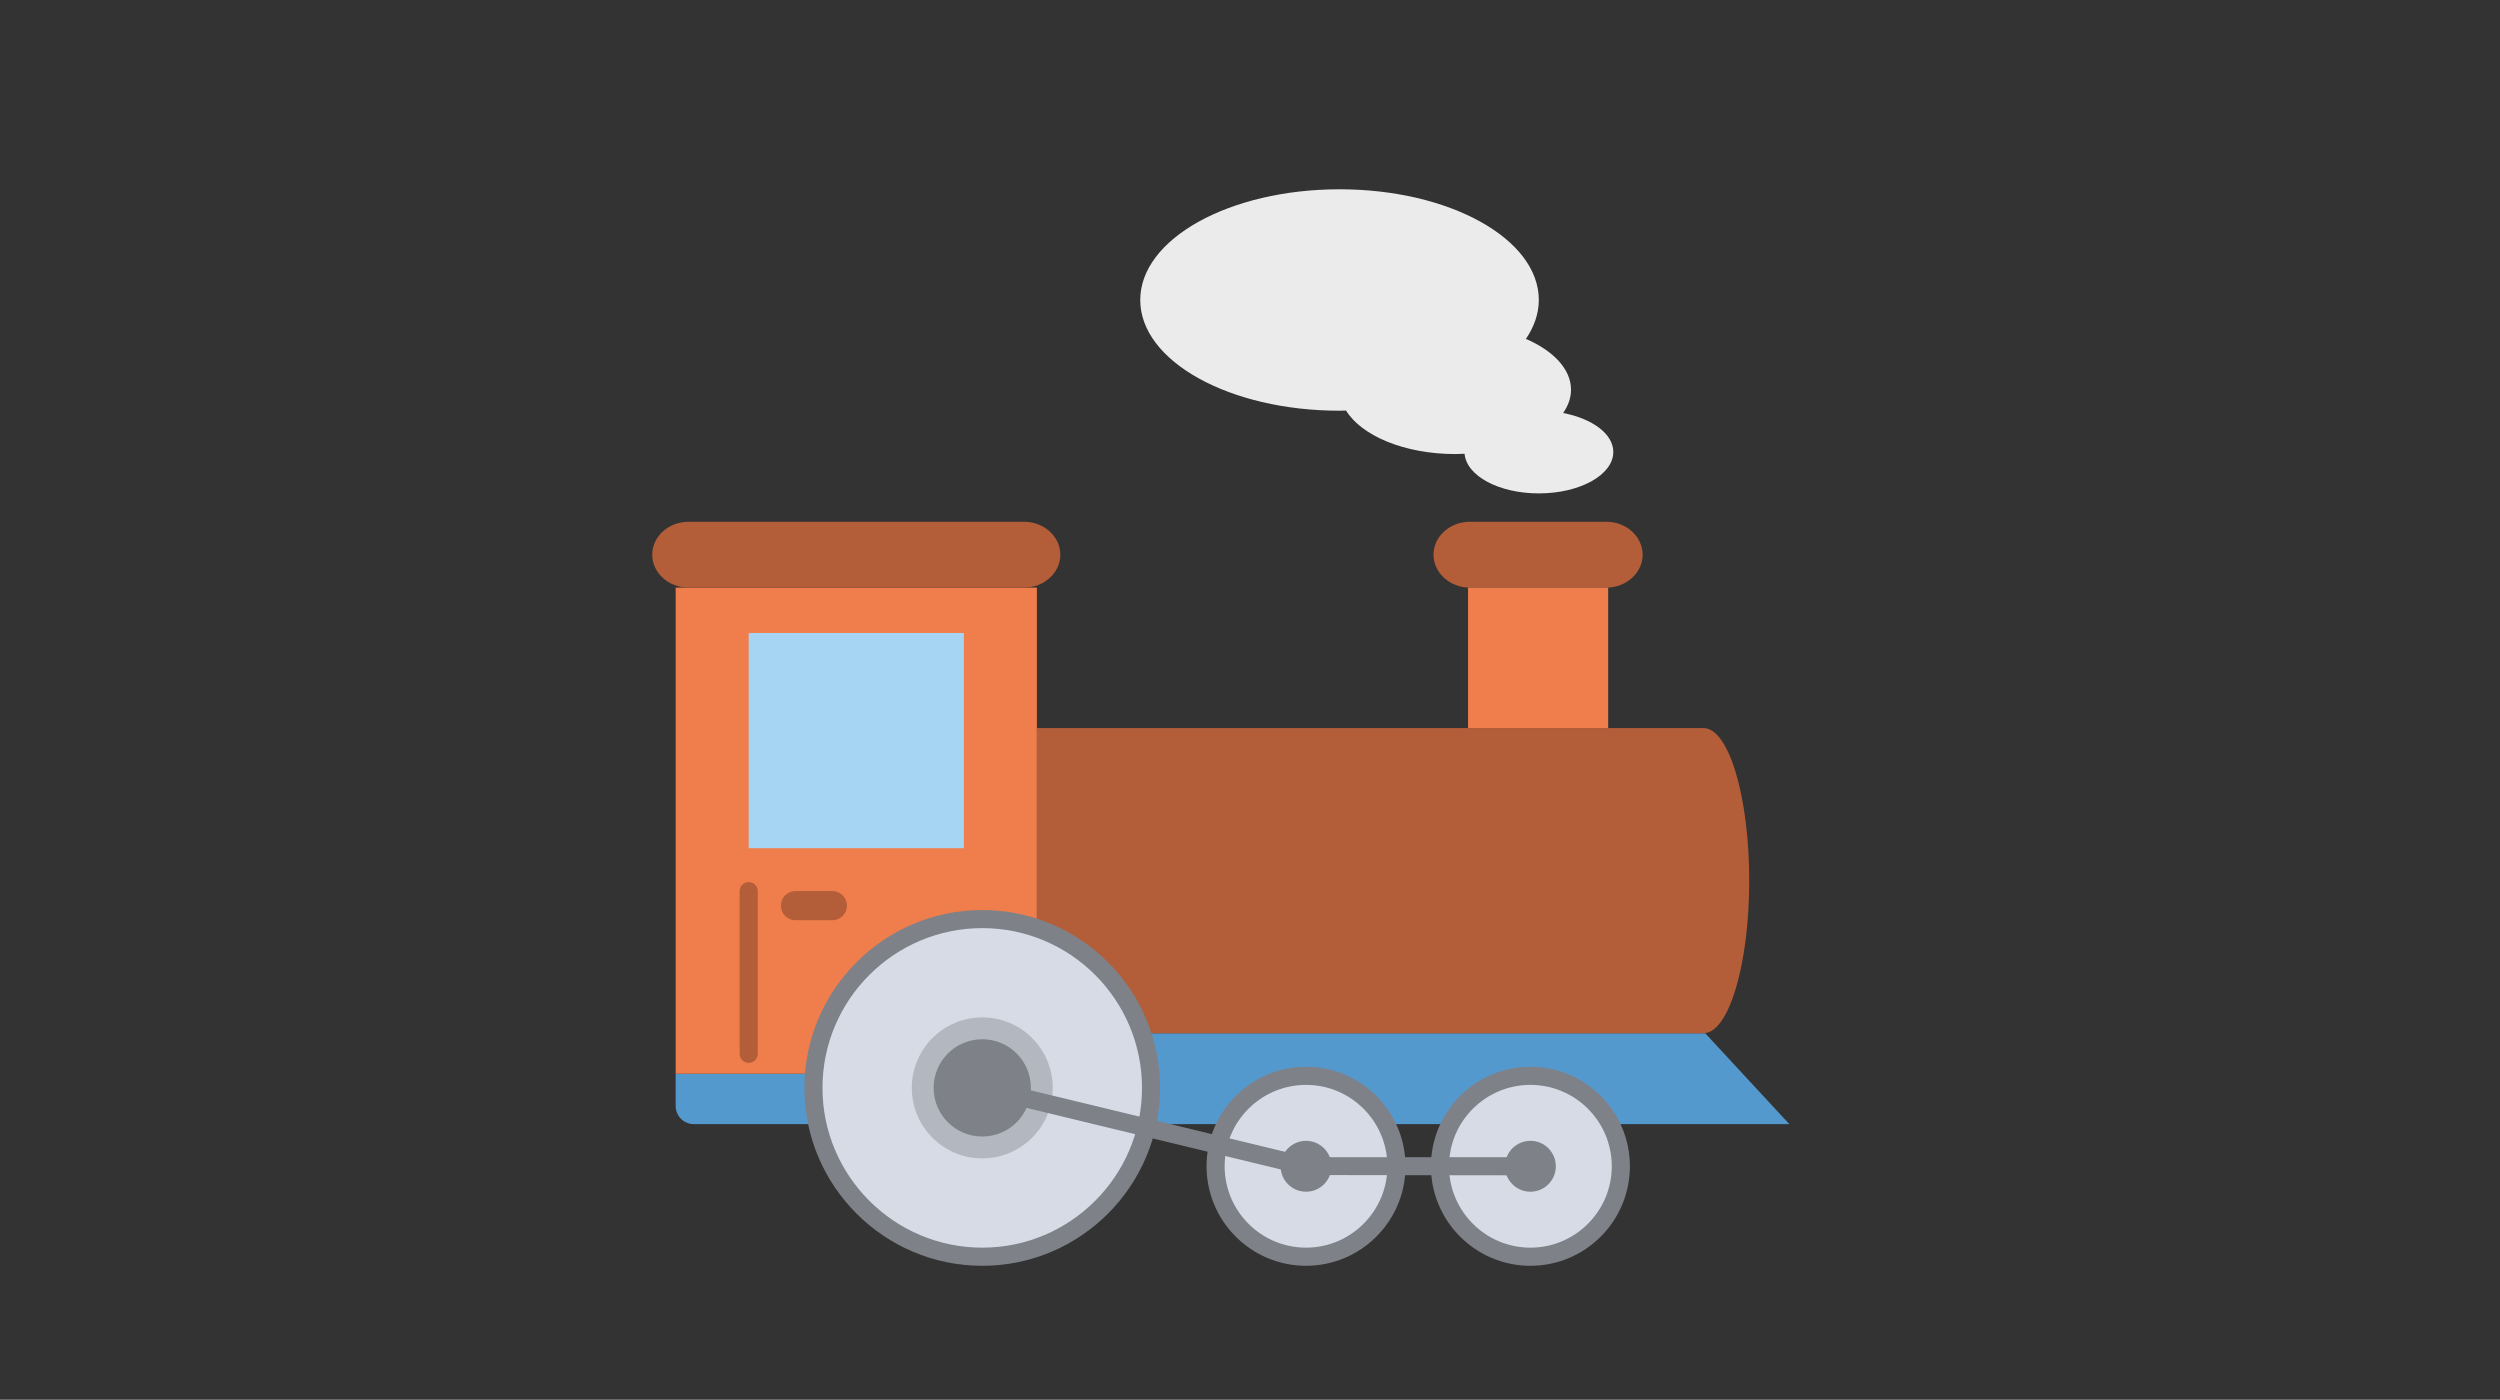 <svg version="1.1" id="Layer_1" xmlns="http://www.w3.org/2000/svg" xmlns:xlink="http://www.w3.org/1999/xlink" viewBox="0 0 768 430" enable-background="new 0 0 768 430" xml:space="preserve">
<rect x="0" y="0" width="768" height="430" fill="#333333" stroke="none"/>
<g>
	<g>
		<path fill="#5499CE" d="M523.83,317.41H318.532v12.429h-110.97v9.914c0,3.075,2.479,5.57,5.554,5.57h296.349h40.215L523.83,317.41
			z"/>
		<rect x="207.562" y="180.516" fill="#F07D4C" width="110.97" height="149.323"/>
		<path fill="#B35D39" d="M523.305,223.663H318.532v93.747h204.772c7.761,0,14.057-20.985,14.057-46.873
			C537.361,244.648,531.065,223.663,523.305,223.663z"/>
		<path fill="#B35D39" d="M325.733,170.402c0-5.571-5.001-10.112-11.109-10.112H211.479c-6.105,0-11.116,4.541-11.116,10.112
			c0,5.555,5.011,10.114,11.116,10.114h103.146C320.732,180.516,325.733,175.957,325.733,170.402z"/>
		<path fill="#B35D39" d="M504.618,170.402c0-5.571-5.003-10.112-11.11-10.112h-42.007c-6.114,0-11.126,4.541-11.126,10.112
			c0,5.555,5.012,10.114,11.126,10.114h42.007C499.615,180.516,504.618,175.957,504.618,170.402z"/>
		<rect x="450.985" y="180.516" fill="#F07D4C" width="43.041" height="43.147"/>
		<rect x="229.996" y="194.464" fill="#A6D5F3" width="66.104" height="66.105"/>
		<path fill="#B35D39" d="M229.996,326.51c-1.538,0-2.777-1.248-2.777-2.785v-49.986c0-1.519,1.24-2.768,2.777-2.768
			s2.786,1.249,2.786,2.768v49.986C232.782,325.262,231.533,326.51,229.996,326.51z"/>
		<path fill="#B35D39" d="M260.171,278.207c0,2.479-1.99,4.487-4.468,4.487h-11.335c-2.469,0-4.477-2.009-4.477-4.487l0,0
			c0-2.46,2.008-4.469,4.477-4.469h11.335C258.181,273.738,260.171,275.747,260.171,278.207L260.171,278.207z"/>
		<g>
			<path fill="#D6DBE6" d="M353.611,334.199c0,28.656-23.21,51.866-51.849,51.866c-28.656,0-51.886-23.21-51.886-51.866
				c0-28.64,23.23-51.868,51.886-51.868C330.401,282.331,353.611,305.56,353.611,334.199z"/>
			<path fill="#7E8187" d="M301.763,388.852c-30.139,0-54.652-24.513-54.652-54.652c0-30.121,24.513-54.635,54.652-54.635
				c30.121,0,54.625,24.514,54.625,54.635C356.388,364.339,331.884,388.852,301.763,388.852z M301.763,285.118
				c-27.082,0-49.099,22.017-49.099,49.081c0,27.062,22.017,49.08,49.099,49.08c27.055,0,49.062-22.018,49.062-49.08
				C350.825,307.135,328.817,285.118,301.763,285.118z"/>
		</g>
		<path fill="#B3B7BF" d="M323.4,334.199c0,11.957-9.688,21.656-21.637,21.656c-11.976,0-21.655-9.699-21.655-21.656
			c0-11.958,9.679-21.655,21.655-21.655C313.712,312.544,323.4,322.241,323.4,334.199z"/>
		<path fill="#7E8187" d="M316.688,334.199c0,8.25-6.677,14.941-14.925,14.941c-8.269,0-14.953-6.691-14.953-14.941
			c0-8.251,6.685-14.942,14.953-14.942C310.011,319.257,316.688,325.948,316.688,334.199z"/>
		<g>
			<path fill="#D6DBE6" d="M428.996,358.277c0,15.342-12.427,27.788-27.778,27.788c-15.351,0-27.787-12.446-27.787-27.788
				c0-15.34,12.436-27.787,27.787-27.787C416.569,330.49,428.996,342.938,428.996,358.277z"/>
			<path fill="#7E8187" d="M401.218,388.852c-16.852,0-30.565-13.712-30.565-30.574c0-16.861,13.713-30.574,30.565-30.574
				c16.851,0,30.556,13.713,30.556,30.574C431.773,375.14,418.068,388.852,401.218,388.852z M401.218,333.275
				c-13.796,0-25.012,11.218-25.012,25.002c0,13.785,11.216,25.002,25.012,25.002c13.784,0,24.992-11.217,24.992-25.002
				C426.21,344.493,415.002,333.275,401.218,333.275z"/>
		</g>
		<path fill="#7E8187" d="M409.024,358.277c0,4.325-3.493,7.816-7.807,7.816c-4.315,0-7.815-3.491-7.815-7.816
			c0-4.305,3.5-7.814,7.815-7.814C405.531,350.463,409.024,353.973,409.024,358.277z"/>
		<g>
			<path fill="#D6DBE6" d="M497.922,358.277c0,15.342-12.428,27.788-27.777,27.788c-15.351,0-27.788-12.446-27.788-27.788
				c0-15.34,12.438-27.787,27.788-27.787C485.494,330.49,497.922,342.938,497.922,358.277z"/>
			<path fill="#7E8187" d="M470.145,388.852c-16.852,0-30.564-13.712-30.564-30.574c0-16.861,13.713-30.574,30.564-30.574
				c16.851,0,30.557,13.713,30.557,30.574C500.701,375.14,486.995,388.852,470.145,388.852z M470.145,333.275
				c-13.795,0-25.012,11.218-25.012,25.002c0,13.785,11.217,25.002,25.012,25.002c13.784,0,24.994-11.217,24.994-25.002
				C495.139,344.493,483.929,333.275,470.145,333.275z"/>
		</g>
		<path fill="#7E8187" d="M477.95,358.277c0,4.325-3.491,7.816-7.806,7.816c-4.315,0-7.816-3.491-7.816-7.816
			c0-4.305,3.501-7.814,7.816-7.814C474.459,350.463,477.95,353.973,477.95,358.277z"/>
		<path fill="#7E8187" d="M470.145,361.063l-69.578-0.09l-99.474-24.079c-1.492-0.362-2.404-1.863-2.045-3.348
			c0.363-1.482,1.855-2.405,3.348-2.043l99.156,23.988h68.593c1.537,0,2.777,1.248,2.777,2.785
			C472.922,359.815,471.682,361.063,470.145,361.063z"/>
	</g>
	<path fill="#EBEBEB" d="M480.194,126.877c1.536-2.226,2.424-4.614,2.424-7.128c0-6.368-5.446-12.013-13.858-15.631
		c2.516-3.726,3.963-7.743,3.963-11.958c0-18.779-27.409-34.011-61.221-34.011c-33.812,0-61.219,15.232-61.219,34.011
		c0,18.796,27.407,34.01,61.219,34.01c0.679,0,1.328-0.035,2.009-0.053c4.776,7.778,17.99,13.369,33.595,13.369
		c0.949,0,1.882-0.036,2.821-0.09c0.545,6.766,10.495,12.175,22.796,12.175c12.646,0,22.884-5.699,22.884-12.736
		C495.606,133.28,489.14,128.595,480.194,126.877z"/>
</g>
</svg>
